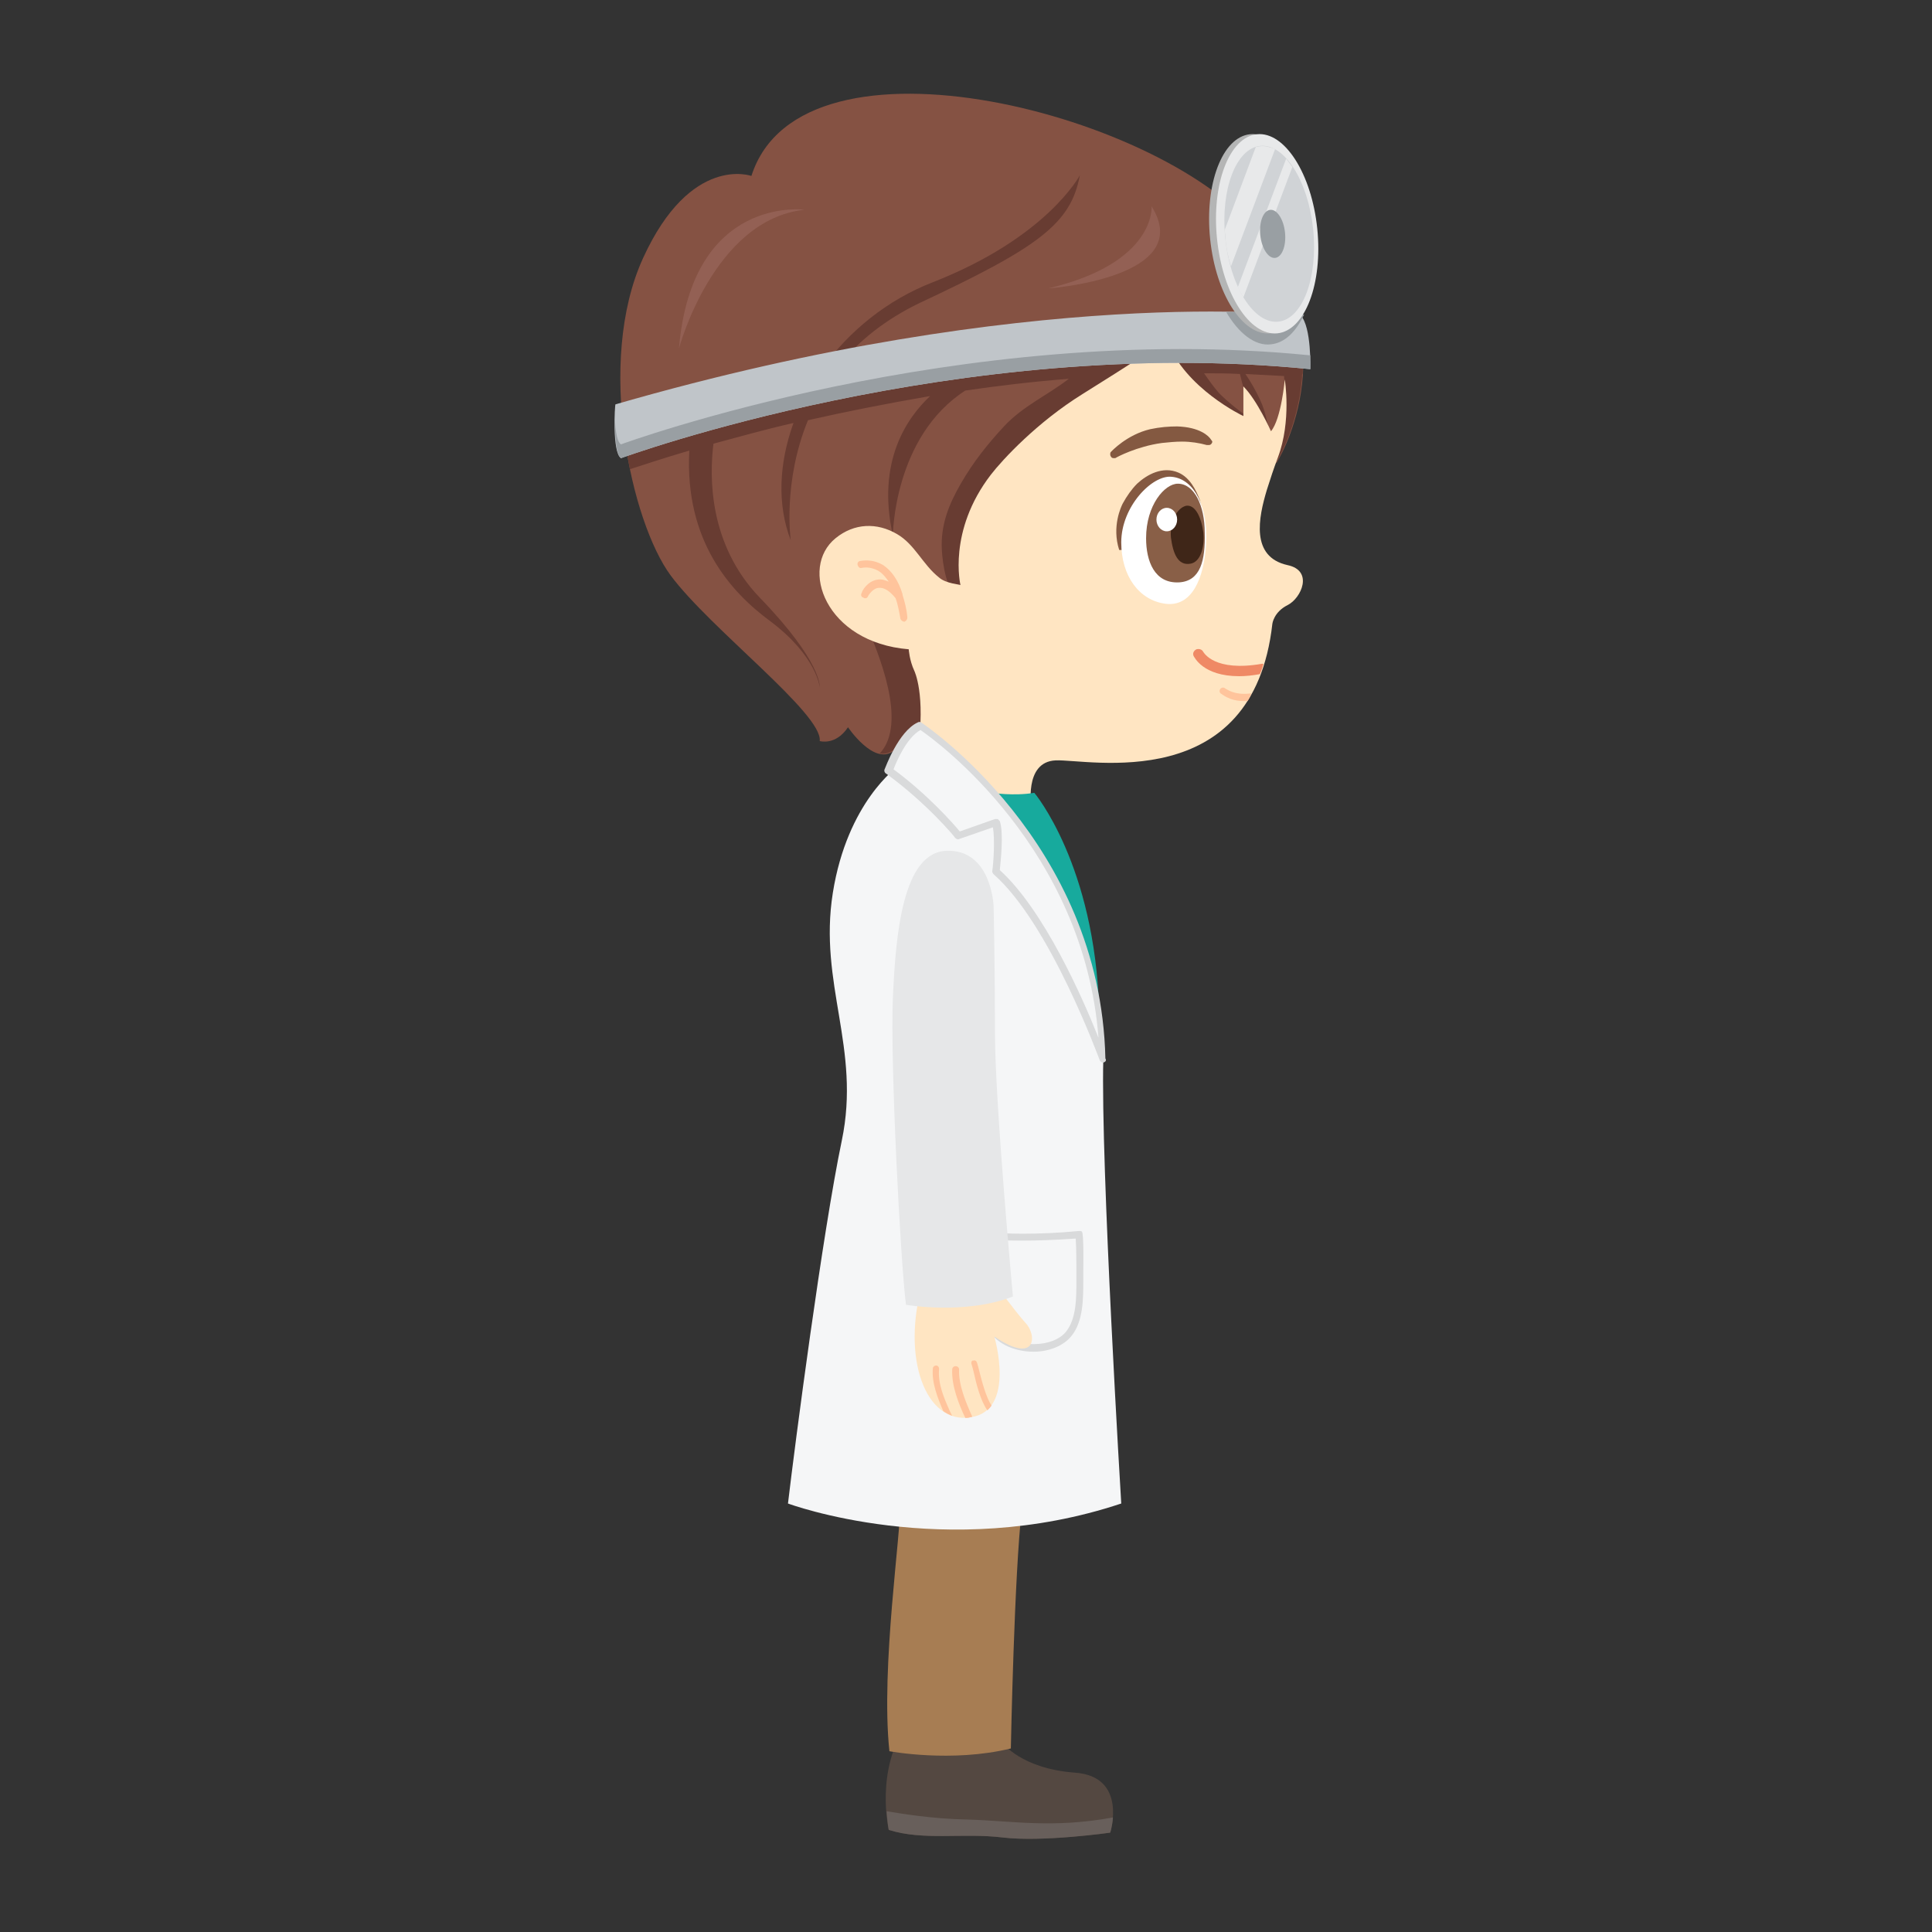 <?xml version="1.0" encoding="utf-8"?>
<!-- Generator: Adobe Illustrator 16.0.0, SVG Export Plug-In . SVG Version: 6.00 Build 0)  -->
<!DOCTYPE svg PUBLIC "-//W3C//DTD SVG 1.1//EN" "http://www.w3.org/Graphics/SVG/1.1/DTD/svg11.dtd">
<svg version="1.1" id="Layer_4" xmlns:x="http://ns.adobe.com/Extensibility/1.0/" xmlns:i="http://ns.adobe.com/AdobeIllustrator/10.0/" xmlns:graph="http://ns.adobe.com/Graphs/1.0/"
	 xmlns="http://www.w3.org/2000/svg" xmlns:xlink="http://www.w3.org/1999/xlink" xmlns:a="http://ns.adobe.com/AdobeSVGViewerExtensions/3.0/"
	 x="0px" y="0px" width="280px" height="280px" viewBox="0 0 280 280" style="enable-background:new 0 0 280 280;"
	 xml:space="preserve">
<rect x="0" y="0" width="280" height="280" fill="#333333" stroke="none"/>
<g>
	<g>
		<path style="fill:#544841;" d="M145.3,252.6c0,0,2.7,3.7,10.4,4.3c7.8,0.5,5.2,8.7,5.2,8.7s-9.8,1.4-15.6,0.7
			c-5.8-0.7-11.4,0.5-16.5-1.1c0,0-2-8.7,2.6-15.2C131.5,250,142.8,250.5,145.3,252.6z"/>
		<path style="fill:#685F5B;" d="M140.2,263.7c-5.3-0.1-9.8-0.9-11.7-1.2c0.1,1.6,0.3,2.7,0.3,2.7c5.1,1.6,10.7,0.4,16.5,1.1
			c5.8,0.7,15.6-0.7,15.6-0.7s0.3-0.9,0.4-2.2C152.5,265,146.9,263.9,140.2,263.7z"/>
	</g>
	<path style="fill:#A77D53;" d="M123.8,176.6c0,0-2.7,5.6,2.2,19c4.9,13.5,4.1,19.7,4.4,22.8c0.3,3.1-2.8,23.2-1.5,35.4
		c0,0,9,1.7,17.6-0.4c0,0,0.5-25.6,1.6-34.7s3.6-36.4,6.9-41.3L123.8,176.6z"/>
</g>
<g>
	<path style="fill:#855243;" d="M185,67.1c0,0,10.3-16.1-2.6-33.2s-66.2-31.3-73.5-8.4c0,0-8.8-3.2-15.7,11.9s-1.7,38.3,4,46
		s22.1,20.1,21.6,24c0,0,2.3,0.7,4.1-2c0,0,3.7,5.5,6.5,3.5c0,0,8.5,1.6,3.7-14.8c0,0,8.7-3.7,9.3-12.2S162.6,46.3,185,67.1z"/>
	<path style="fill:#936054;" d="M166.9,29.9c0,0,0.7,8.2-15,11.9C151.9,41.8,173.4,40.3,166.9,29.9z"/>
	<path style="fill:#936054;" d="M116.6,30.4c0,0-16.3-2.2-18.2,20.1C98.4,50.5,103.4,31.8,116.6,30.4z"/>
	<path style="fill:#683C32;" d="M188.8,54c0.1-1.9,0.1-3.9-0.3-6.1c-0.1-0.1-0.1-0.2-0.2-0.2c0,0-25.1-3-66.5,5
		c2.7-3.3,6.5-6.4,11.5-8.8c17.3-8.1,21.9-11.5,23.2-18.5c0,0-4.7,9-21.3,15.5c-6.7,2.6-12.1,7.1-15.9,12.3
		c-9,1.8-18.7,4.1-29.1,7.1c0.2,2.6,0.6,5.2,1.1,7.7c1.6-0.5,4.5-1.5,8.6-2.7c-0.7,13.1,6,20.5,11.7,24.7c6.8,5.1,7.2,9.6,7.2,9.6
		s0.4-3.6-8.7-13c-7.4-7.7-7.3-17.5-6.7-22.3c3.4-0.9,7.2-2,11.6-3c-2.1,5.8-2.4,11.8-0.4,17c0,0-1.2-8.4,2.5-17.4
		c5.3-1.2,11.3-2.4,17.7-3.5c-3.3,3.1-7.8,9.4-5.4,20.2c0,0,0.1-14.3,10.5-21c4.8-0.7,9.8-1.3,15-1.7c-3.1,2.4-6.6,3.9-9.4,6.9
		c-2.4,2.6-4.4,5.1-6.2,8.2c-1.8,3.1-3,6.1-2.8,9.7c0.1,2,0.7,6,2.4,7.1c-4.1,1.8-9.1,2.3-13.5,3.4c1.9,4.4,6.2,14.6,2.1,19
		c0.6,0.1,1.2,0,1.8-0.4c0,0,8.5,1.6,3.7-14.8c0,0,8.7-3.7,9.3-12.2s20.2-35.5,42.6-14.7c0,0,3.2-5,3.8-12.4c0,0,0,0,0,0
		c0-0.1,0-0.3,0-0.4C188.8,54.2,188.8,54.1,188.8,54C188.8,54,188.8,54,188.8,54z M181.5,60.9c-1.6-1.1-3.4-2.5-4.8-3.9
		c-0.8-0.9-1.5-1.9-2.2-2.9c1.7,0,3.4,0,5.2,0.1c0.2,0.8,0.4,1.7,0.7,2.5C180.9,58,181.8,59.4,181.5,60.9z M184.4,64.1
		c-0.7-2.2-0.8-4.1-1.8-6.2c-0.6-1.3-1.3-2.5-2.1-3.7c1.9,0.1,3.8,0.2,5.6,0.3C186.2,57.5,186.7,62,184.4,64.1z"/>
</g>
<g>
	<path style="fill:#FFE5C2;" d="M143.6,68.8c-6.3,8.2-4.4,16-4.4,16c0-0.1-2.1-0.2-3.1-1.1c-2.4-1.9-3.5-4.8-6.1-6.3
		c-2.9-1.7-6.2-1.6-8.9,0.6c-5.3,4.3-1.5,15.1,10.6,16.1c0,0,0.1,1.6,0.8,3.1c0,0,1.7,3.4,0.5,11.7c-0.2,0.5-0.4,1-0.6,1.5l17.1,6.8
		c0,0-1.2-6.8,3.5-7c4.7-0.2,28.6,5.2,31.4-19.8c0,0,0.2-1.7,2.2-2.7c2-1,3.8-5,0-5.8c-5.4-1.2-4.2-6.9-3-10.9
		c0.5-1.6,1-3.1,1.6-4.7c2-5.3,1-11.3,1-11.3s-0.5,5.7-2,7.5c0,0-2-4.5-4-6.5v4.3c0,0-8.5-4-11.1-11c0,0-5.6,3.7-12.2,7.8
		S145.3,66.6,143.6,68.8z"/>
	<path style="fill:#FFC49C;" d="M127.2,84C127.2,84,127.2,84,127.2,84c0.6-0.1,1.1,0.1,1.6,0.3c-0.4-0.6-0.9-1.2-1.4-1.5
		c-1.3-0.8-2.4-0.5-2.5-0.5c-0.3,0.1-0.5-0.1-0.6-0.4c-0.1-0.3,0.1-0.6,0.4-0.6c0.1,0,1.6-0.4,3.3,0.6c1.2,0.8,2.2,2.2,2.8,4.2
		c0,0,0,0,0,0.1c0.3,1,0.6,2,0.7,3.3c0,0.3-0.2,0.5-0.4,0.6c-0.3,0-0.5-0.2-0.6-0.4c-0.2-1.1-0.4-2.2-0.7-3
		c-0.9-1.1-1.7-1.6-2.5-1.5c0,0,0,0,0,0c-0.9,0.1-1.5,1.2-1.5,1.2c-0.1,0.3-0.4,0.4-0.7,0.2c-0.3-0.1-0.4-0.4-0.2-0.7
		C124.9,85.7,125.7,84.2,127.2,84z"/>
</g>
<g>
	<path style="fill:#EF8965;" d="M182.9,96.2c-6.9,1.2-8.4-1.6-8.5-1.7c-0.2-0.4-0.6-0.5-1-0.4c-0.4,0.2-0.6,0.6-0.4,1
		c0.1,0.1,1.3,2.9,6.6,2.9c0.9,0,1.9-0.1,3-0.3c0.2-0.5,0.4-1,0.5-1.5C183.2,96.2,183.1,96.2,182.9,96.2z"/>
	<path style="fill:#FFC49C;" d="M181.2,100.5c-2.4,0.3-3.5-0.7-3.6-0.7c-0.2-0.2-0.5-0.2-0.7,0c-0.2,0.2-0.2,0.5,0,0.7
		c0.1,0,1.2,1.1,3.3,1.1c0.2,0,0.4,0,0.6,0c0.2-0.3,0.4-0.6,0.5-1C181.4,100.5,181.3,100.5,181.2,100.5z"/>
	<path style="fill:#845941;" d="M175.5,63.7c-0.3-0.5-1.6-1.8-4.9-1.9c-1.2,0-2.5,0.1-3.9,0.4c-3.4,0.8-5.6,3.2-5.7,3.3
		c-0.1,0.1-0.1,0.2-0.1,0.4c0,0.1,0.1,0.3,0.2,0.4c0.1,0.1,0.3,0.1,0.4,0.1c0.1,0,0.2,0,0.3-0.1c0,0,2.9-1.6,6.6-2.1
		c1-0.1,1.9-0.2,2.9-0.2c1.3,0,2.5,0.2,3.6,0.5c0.1,0,0.1,0,0.2,0c0,0,0.1,0,0.1,0c0.3,0,0.5-0.3,0.5-0.5
		C175.7,64,175.6,63.8,175.5,63.7z"/>
	<g>
		<path style="fill:#845941;" d="M173.9,72.5c-0.6-1.6-1.5-3.3-3.1-4c-2.3-1-4.6,0.3-6,1.6c-0.8,0.8-1.5,1.8-2.1,2.9
			c-0.2,0.4-1.6,3.3-0.5,6.7c0.5,0.1,1-0.3,1.6-0.3c3.4,0,10-5.2,10.3-5.4c0.1-0.1,0.1-0.1,0.1-0.2C174.1,73.3,174,72.9,173.9,72.5z
			"/>
		<path style="fill-rule:evenodd;clip-rule:evenodd;fill:#FFFFFF;" d="M162.5,78.6c0,4.9,2.6,8.4,6.4,8.9c3.8,0.5,5.6-3.6,5.9-8.7
			c0.3-5.1-1.6-9.4-5-9.7C167,68.8,162.5,73.4,162.5,78.6z"/>
		<path style="fill-rule:evenodd;clip-rule:evenodd;fill:#895F47;" d="M166.1,78c0,3.3,1.2,6.6,4.8,6.4c3.1-0.2,3.8-3.2,3.7-7.2
			c0-3.9-1.5-7.1-3.9-7.1C168.8,70.1,166.1,73.2,166.1,78z"/>
		<path style="fill-rule:evenodd;clip-rule:evenodd;fill:#3F2618;" d="M169.7,77.9c0.3,2.3,1,4.1,2.8,3.8c1.4-0.2,2.1-2.2,1.9-4.5
			c-0.3-2.3-1.2-4.1-2.5-3.9C170.6,73.6,169.5,75.6,169.7,77.9z"/>
		<ellipse style="fill-rule:evenodd;clip-rule:evenodd;fill:#FFFFFF;" cx="169.1" cy="75.3" rx="1.5" ry="1.7"/>
	</g>
</g>
<g>
	<path style="fill:#C0C5C9;" d="M90,66.4c0,0,49-18,99.9-12.9c0,0,0.2-6.1-1.4-7.8c0,0-38.7-4.6-99.3,12.9
		C89.1,58.6,88.7,65.6,90,66.4z"/>
	<path style="fill:#999FA3;" d="M90,64.4c-0.7-0.4-0.9-2.8-0.9-4.8c0,2,0,6.2,0.9,6.8c0,0,49-18,99.9-12.9c0,0,0-0.8,0-2
		C139,46.4,90,64.4,90,64.4z"/>
	<path style="fill:#999FA3;" d="M184.2,49.9c2-0.2,3.6-1.8,4.8-4.3c-1.9-0.2-5.7-0.4-11.3-0.4C179.5,48.3,181.9,50.2,184.2,49.9z"/>
	<g>
		
			<ellipse transform="matrix(0.995 -0.102 0.102 0.995 -2.5 18.777)" style="fill:#B4B5B5;" cx="182.6" cy="33.9" rx="7.3" ry="14.5"/>
		
			<ellipse transform="matrix(0.995 -0.102 0.102 0.995 -2.495 18.879)" style="fill:#E8E9EA;" cx="183.6" cy="33.9" rx="7.3" ry="14.5"/>
		
			<ellipse transform="matrix(0.995 -0.102 0.102 0.995 -2.494 18.908)" style="fill:#D0D3D6;" cx="183.9" cy="33.9" rx="6.4" ry="12.8"/>
		<path style="fill:#E8E9EA;" d="M180.2,43.1l7.1-18.9c-0.3-0.4-0.6-0.8-0.9-1.2l-7,18.6C179.6,42.1,179.9,42.6,180.2,43.1z"/>
		<path style="fill:#E8E9EA;" d="M182.6,21.2c-0.2,0-0.4,0.1-0.6,0.1l-4.5,12c0,0.4,0.1,0.8,0.1,1.2c0.1,1.4,0.4,2.8,0.8,4.1l6.4-17
			C184,21.3,183.3,21.1,182.6,21.2z"/>
		
			<ellipse transform="matrix(0.995 -0.102 0.102 0.995 -2.492 18.974)" style="fill:#999FA3;" cx="184.4" cy="33.9" rx="1.8" ry="3.5"/>
	</g>
</g>
<g>
	<path style="fill:#F5F6F7;" d="M130.1,111.1c0,0-7.3,5.1-9.4,18.3s4.1,22.5,1.3,35.9s-6.8,44.1-7.8,52.6c0,0,22.8,8.5,48.3,0
		c0,0-3-49.4-2.6-64.4C159.9,153.5,151,109.8,130.1,111.1z"/>
	<path style="fill:#17AA9D;" d="M143.8,114.9c0,0,3.1,0.5,6.1,0c0,0,8.8,10.4,9.4,31.6L143.8,114.9z"/>
	<g>
		<path style="fill:#D9DADB;" d="M149.8,195.9c-3.1,0-5.7-1.4-6.7-3.5c-1.5-3.3-1.4-8.1-1.3-12c0-0.5,0-1,0-1.5
			c0-0.2,0.1-0.3,0.2-0.4c0.1-0.1,0.3-0.1,0.4-0.1c0,0,1.7,0.4,5.8,0.4c2.4,0,5.2-0.1,8.2-0.4c0.1,0,0.3,0,0.4,0.1
			c0.3,0.3,0.2,5.5,0.2,5.6c0,0.5,0,0.9,0,1.4c0,2.7,0,6-1.7,8.1C154.2,195,152.1,195.9,149.8,195.9z M142.7,179.5
			c0,0.3,0,0.6,0,0.9c-0.1,3.8-0.2,8.4,1.3,11.5c0.9,2,3.6,2.9,5.8,2.9c2.1,0,3.8-0.7,4.7-1.8c1.5-1.9,1.5-4.8,1.5-7.5
			c0-0.5,0-1,0-1.4c0-0.2,0-3.4-0.1-4.6c-2.8,0.2-5.5,0.3-7.8,0.3C145.3,179.8,143.6,179.7,142.7,179.5z"/>
	</g>
	<g>
		<path style="fill:#F5F6F7;" d="M128.9,111.7c0,0,1.9-5.2,4.6-6.5c0,0,25.8,16.7,26.4,48.2c0,0-7.2-19.8-15.5-27.2
			c0,0,0.6-5.2,0-7.1l-5.4,1.9C139,121.1,134.8,116,128.9,111.7z"/>
		<path style="fill:#D9DADB;" d="M159.9,154c-0.2,0-0.4-0.1-0.5-0.3c-0.1-0.2-7.2-19.8-15.4-27c-0.1-0.1-0.2-0.3-0.2-0.4
			c0.2-1.3,0.4-4.7,0.1-6.4l-4.9,1.7c-0.2,0.1-0.4,0-0.6-0.2c0-0.1-4.2-5.1-10-9.3c-0.2-0.1-0.3-0.4-0.2-0.6c0.1-0.2,2-5.5,4.8-6.8
			c0.2-0.1,0.3-0.1,0.5,0c0.3,0.2,26,17.3,26.7,48.7C160.4,153.7,160.2,153.9,159.9,154C160,153.9,159.9,154,159.9,154z
			 M144.9,126.1c6.4,5.8,12,18.5,14.3,24.3c-2.1-27.3-23.3-42.9-25.8-44.6c-2,1.1-3.5,4.6-3.9,5.7c4.9,3.6,8.7,7.9,9.6,9l5.1-1.8
			c0.1,0,0.3,0,0.4,0c0.1,0.1,0.2,0.2,0.3,0.3C145.5,120.8,145,125,144.9,126.1z"/>
	</g>
</g>
<g>
	<g>
		<path style="fill:#FFE5C2;" d="M144,185.8c0,0,3,4.1,4.6,5.9c1.7,1.7,1.7,6.2-4.5,2c0,0,3.2,10.7-3.4,11.7
			c-6.6,1.1-10.1-8.7-7-19.4L144,185.8z"/>
		<g>
			<path style="fill:#FFC49C;" d="M136.1,198.4c0-0.3-0.2-0.5-0.4-0.5c-0.3,0-0.5,0.2-0.5,0.4c-0.2,2.1,0.7,4.3,1.5,6.2
				c0.4,0.3,0.8,0.5,1.3,0.7c-0.1-0.2-0.2-0.4-0.3-0.6C136.8,202.6,135.9,200.5,136.1,198.4z"/>
			<path style="fill:#FFC49C;" d="M139,198.5c0-0.3-0.2-0.5-0.5-0.5c-0.3,0-0.5,0.2-0.5,0.5c-0.1,2.3,0.9,4.9,1.9,7
				c0.2,0,0.5,0,0.7-0.1c0.1,0,0.2,0,0.3-0.1C140,203.3,138.9,200.7,139,198.5z"/>
			<path style="fill:#FFC49C;" d="M140.8,197.7c0.1,0.3,0.2,0.7,0.3,1.1c0.4,1.8,1,4.2,2,5.6c0.2-0.2,0.5-0.5,0.6-0.7
				c-0.8-1.2-1.4-3.5-1.8-5.1c-0.1-0.4-0.2-0.8-0.3-1.1c-0.1-0.3-0.3-0.4-0.6-0.3C140.9,197.1,140.7,197.4,140.8,197.7z"/>
		</g>
	</g>
	<path style="fill:#E6E7E8;" d="M144,131.3c0,0-0.3-8.2-6.8-8c-6.4,0.2-7.4,12.2-7.8,21.4c-0.4,9.2,1.1,38.1,1.9,44.4
		c0,0,8.5,1.5,15.5-1.2c0,0-2.6-28.1-2.6-38.1C144.2,139.8,144,131.3,144,131.3z"/>
</g>
</svg>
